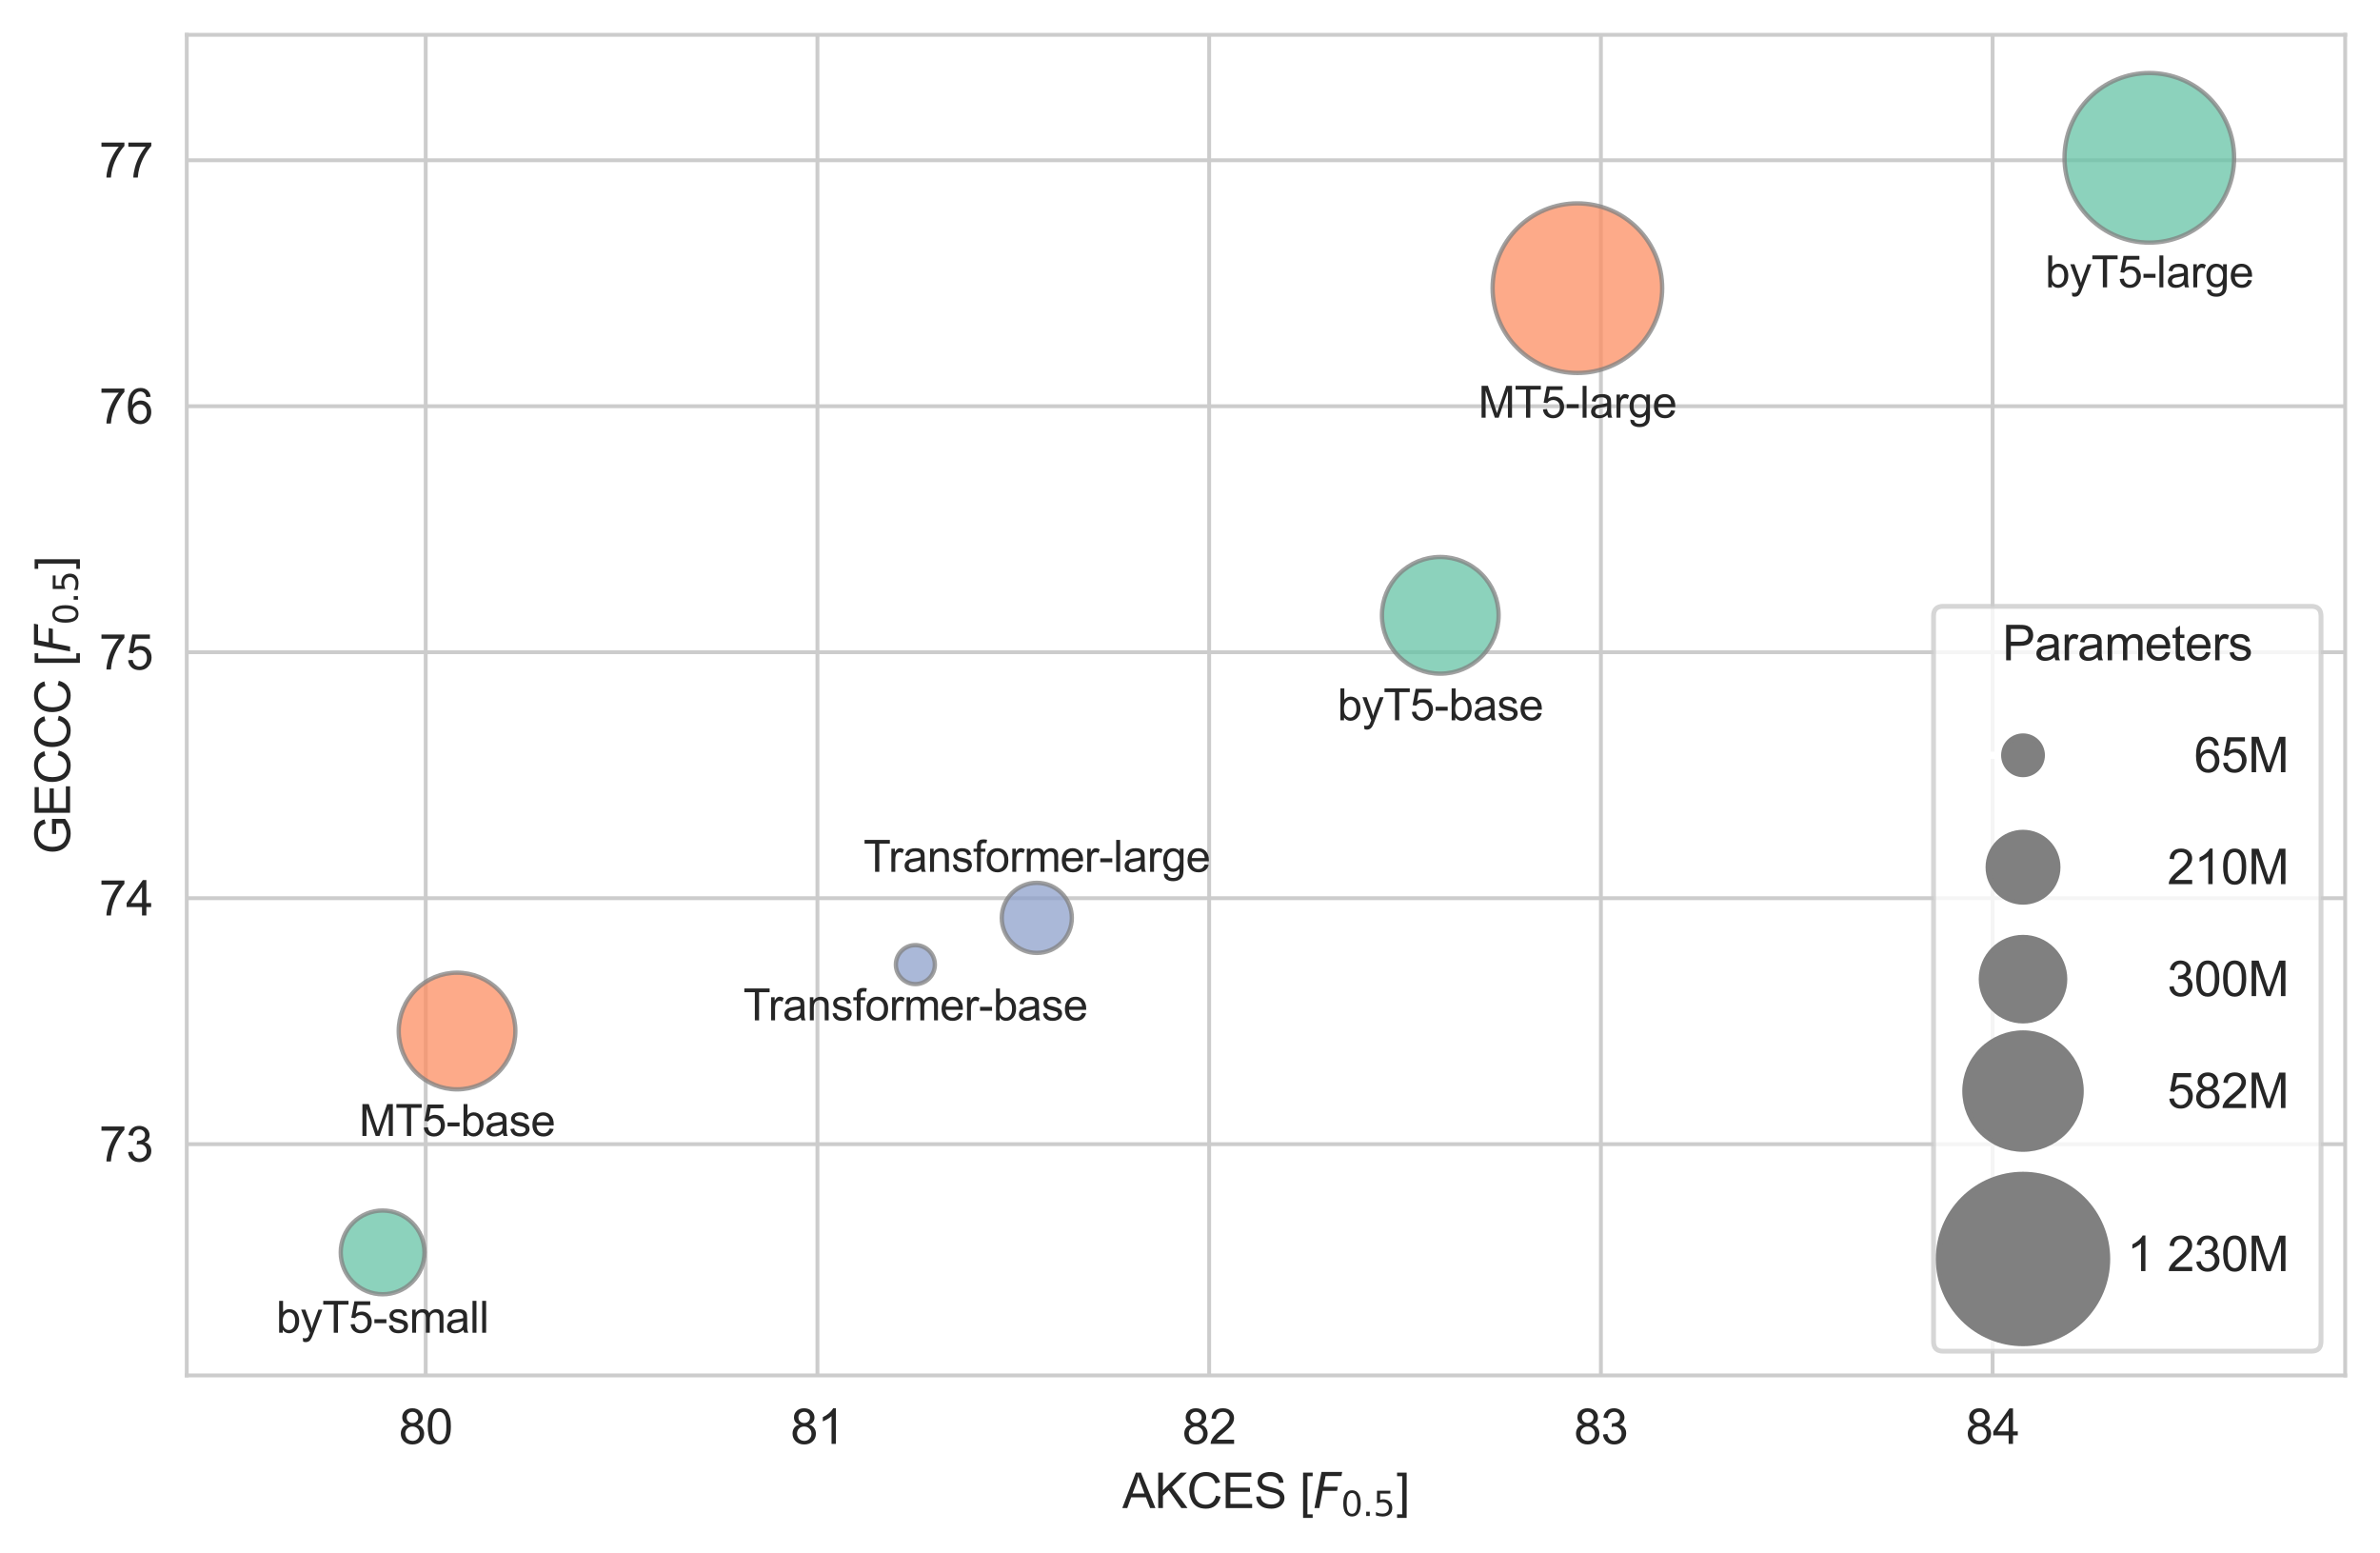<?xml version="1.0" encoding="utf-8" standalone="no"?>
<!DOCTYPE svg PUBLIC "-//W3C//DTD SVG 1.1//EN"
  "http://www.w3.org/Graphics/SVG/1.1/DTD/svg11.dtd">
<svg xmlns:xlink="http://www.w3.org/1999/xlink" width="492.222pt" height="321.045pt" viewBox="0 0 492.222 321.045" xmlns="http://www.w3.org/2000/svg" version="1.1">
 <defs>
  <style type="text/css">*{stroke-linejoin: round; stroke-linecap: butt}</style>
 </defs>
 <g id="figure_1">
  <g id="patch_1">
   <path d="M 0 321.045 
L 492.222 321.045 
L 492.222 0 
L 0 0 
z
" style="fill: #ffffff"/>
  </g>
  <g id="axes_1">
   <g id="patch_2">
    <path d="M 38.622 284.4 
L 485.022 284.4 
L 485.022 7.2 
L 38.622 7.2 
z
" style="fill: #ffffff"/>
   </g>
   <g id="matplotlib.axis_1">
    <g id="xtick_1">
     <g id="line2d_1">
      <path d="M 88.042 284.4 
L 88.042 7.2 
" clip-path="url(#p93a7b884cf)" style="fill: none; stroke: #cccccc; stroke-width: 0.8; stroke-linecap: round"/>
     </g>
     <g id="text_1">
      <!-- 80 -->
      <g style="fill: #262626" transform="translate(82.481 298.558) scale(0.1 -0.1)">
       <defs>
        <path id="ArialMT-38" d="M 1131 2484 
Q 781 2613 612 2850 
Q 444 3088 444 3419 
Q 444 3919 803 4259 
Q 1163 4600 1759 4600 
Q 2359 4600 2725 4251 
Q 3091 3903 3091 3403 
Q 3091 3084 2923 2848 
Q 2756 2613 2416 2484 
Q 2838 2347 3058 2040 
Q 3278 1734 3278 1309 
Q 3278 722 2862 322 
Q 2447 -78 1769 -78 
Q 1091 -78 675 323 
Q 259 725 259 1325 
Q 259 1772 486 2073 
Q 713 2375 1131 2484 
z
M 1019 3438 
Q 1019 3113 1228 2906 
Q 1438 2700 1772 2700 
Q 2097 2700 2305 2904 
Q 2513 3109 2513 3406 
Q 2513 3716 2298 3927 
Q 2084 4138 1766 4138 
Q 1444 4138 1231 3931 
Q 1019 3725 1019 3438 
z
M 838 1322 
Q 838 1081 952 856 
Q 1066 631 1291 507 
Q 1516 384 1775 384 
Q 2178 384 2440 643 
Q 2703 903 2703 1303 
Q 2703 1709 2433 1975 
Q 2163 2241 1756 2241 
Q 1359 2241 1098 1978 
Q 838 1716 838 1322 
z
" transform="scale(0.016)"/>
        <path id="ArialMT-30" d="M 266 2259 
Q 266 3072 433 3567 
Q 600 4063 929 4331 
Q 1259 4600 1759 4600 
Q 2128 4600 2406 4451 
Q 2684 4303 2865 4023 
Q 3047 3744 3150 3342 
Q 3253 2941 3253 2259 
Q 3253 1453 3087 958 
Q 2922 463 2592 192 
Q 2263 -78 1759 -78 
Q 1097 -78 719 397 
Q 266 969 266 2259 
z
M 844 2259 
Q 844 1131 1108 757 
Q 1372 384 1759 384 
Q 2147 384 2411 759 
Q 2675 1134 2675 2259 
Q 2675 3391 2411 3762 
Q 2147 4134 1753 4134 
Q 1366 4134 1134 3806 
Q 844 3388 844 2259 
z
" transform="scale(0.016)"/>
       </defs>
       <use xlink:href="#ArialMT-38"/>
       <use xlink:href="#ArialMT-30" transform="translate(55.615 0)"/>
      </g>
     </g>
    </g>
    <g id="xtick_2">
     <g id="line2d_2">
      <path d="M 169.058 284.4 
L 169.058 7.2 
" clip-path="url(#p93a7b884cf)" style="fill: none; stroke: #cccccc; stroke-width: 0.8; stroke-linecap: round"/>
     </g>
     <g id="text_2">
      <!-- 81 -->
      <g style="fill: #262626" transform="translate(163.497 298.558) scale(0.1 -0.1)">
       <defs>
        <path id="ArialMT-31" d="M 2384 0 
L 1822 0 
L 1822 3584 
Q 1619 3391 1289 3197 
Q 959 3003 697 2906 
L 697 3450 
Q 1169 3672 1522 3987 
Q 1875 4303 2022 4600 
L 2384 4600 
L 2384 0 
z
" transform="scale(0.016)"/>
       </defs>
       <use xlink:href="#ArialMT-38"/>
       <use xlink:href="#ArialMT-31" transform="translate(55.615 0)"/>
      </g>
     </g>
    </g>
    <g id="xtick_3">
     <g id="line2d_3">
      <path d="M 250.075 284.4 
L 250.075 7.2 
" clip-path="url(#p93a7b884cf)" style="fill: none; stroke: #cccccc; stroke-width: 0.8; stroke-linecap: round"/>
     </g>
     <g id="text_3">
      <!-- 82 -->
      <g style="fill: #262626" transform="translate(244.514 298.558) scale(0.1 -0.1)">
       <defs>
        <path id="ArialMT-32" d="M 3222 541 
L 3222 0 
L 194 0 
Q 188 203 259 391 
Q 375 700 629 1000 
Q 884 1300 1366 1694 
Q 2113 2306 2375 2664 
Q 2638 3022 2638 3341 
Q 2638 3675 2398 3904 
Q 2159 4134 1775 4134 
Q 1369 4134 1125 3890 
Q 881 3647 878 3216 
L 300 3275 
Q 359 3922 746 4261 
Q 1134 4600 1788 4600 
Q 2447 4600 2831 4234 
Q 3216 3869 3216 3328 
Q 3216 3053 3103 2787 
Q 2991 2522 2730 2228 
Q 2469 1934 1863 1422 
Q 1356 997 1212 845 
Q 1069 694 975 541 
L 3222 541 
z
" transform="scale(0.016)"/>
       </defs>
       <use xlink:href="#ArialMT-38"/>
       <use xlink:href="#ArialMT-32" transform="translate(55.615 0)"/>
      </g>
     </g>
    </g>
    <g id="xtick_4">
     <g id="line2d_4">
      <path d="M 331.091 284.4 
L 331.091 7.2 
" clip-path="url(#p93a7b884cf)" style="fill: none; stroke: #cccccc; stroke-width: 0.8; stroke-linecap: round"/>
     </g>
     <g id="text_4">
      <!-- 83 -->
      <g style="fill: #262626" transform="translate(325.53 298.558) scale(0.1 -0.1)">
       <defs>
        <path id="ArialMT-33" d="M 269 1209 
L 831 1284 
Q 928 806 1161 595 
Q 1394 384 1728 384 
Q 2125 384 2398 659 
Q 2672 934 2672 1341 
Q 2672 1728 2419 1979 
Q 2166 2231 1775 2231 
Q 1616 2231 1378 2169 
L 1441 2663 
Q 1497 2656 1531 2656 
Q 1891 2656 2178 2843 
Q 2466 3031 2466 3422 
Q 2466 3731 2256 3934 
Q 2047 4138 1716 4138 
Q 1388 4138 1169 3931 
Q 950 3725 888 3313 
L 325 3413 
Q 428 3978 793 4289 
Q 1159 4600 1703 4600 
Q 2078 4600 2393 4439 
Q 2709 4278 2876 4000 
Q 3044 3722 3044 3409 
Q 3044 3113 2884 2869 
Q 2725 2625 2413 2481 
Q 2819 2388 3044 2092 
Q 3269 1797 3269 1353 
Q 3269 753 2831 336 
Q 2394 -81 1725 -81 
Q 1122 -81 723 278 
Q 325 638 269 1209 
z
" transform="scale(0.016)"/>
       </defs>
       <use xlink:href="#ArialMT-38"/>
       <use xlink:href="#ArialMT-33" transform="translate(55.615 0)"/>
      </g>
     </g>
    </g>
    <g id="xtick_5">
     <g id="line2d_5">
      <path d="M 412.107 284.4 
L 412.107 7.2 
" clip-path="url(#p93a7b884cf)" style="fill: none; stroke: #cccccc; stroke-width: 0.8; stroke-linecap: round"/>
     </g>
     <g id="text_5">
      <!-- 84 -->
      <g style="fill: #262626" transform="translate(406.546 298.558) scale(0.1 -0.1)">
       <defs>
        <path id="ArialMT-34" d="M 2069 0 
L 2069 1097 
L 81 1097 
L 81 1613 
L 2172 4581 
L 2631 4581 
L 2631 1613 
L 3250 1613 
L 3250 1097 
L 2631 1097 
L 2631 0 
L 2069 0 
z
M 2069 1613 
L 2069 3678 
L 634 1613 
L 2069 1613 
z
" transform="scale(0.016)"/>
       </defs>
       <use xlink:href="#ArialMT-38"/>
       <use xlink:href="#ArialMT-34" transform="translate(55.615 0)"/>
      </g>
     </g>
    </g>
    <g id="text_6">
     <!-- AKCES [$F_{0.5}$] -->
     <g style="fill: #262626" transform="translate(232.122 311.845) scale(0.1 -0.1)">
      <defs>
       <path id="ArialMT-41" d="M -9 0 
L 1750 4581 
L 2403 4581 
L 4278 0 
L 3588 0 
L 3053 1388 
L 1138 1388 
L 634 0 
L -9 0 
z
M 1313 1881 
L 2866 1881 
L 2388 3150 
Q 2169 3728 2063 4100 
Q 1975 3659 1816 3225 
L 1313 1881 
z
" transform="scale(0.016)"/>
       <path id="ArialMT-4b" d="M 469 0 
L 469 4581 
L 1075 4581 
L 1075 2309 
L 3350 4581 
L 4172 4581 
L 2250 2725 
L 4256 0 
L 3456 0 
L 1825 2319 
L 1075 1588 
L 1075 0 
L 469 0 
z
" transform="scale(0.016)"/>
       <path id="ArialMT-43" d="M 3763 1606 
L 4369 1453 
Q 4178 706 3683 314 
Q 3188 -78 2472 -78 
Q 1731 -78 1267 223 
Q 803 525 561 1097 
Q 319 1669 319 2325 
Q 319 3041 592 3573 
Q 866 4106 1370 4382 
Q 1875 4659 2481 4659 
Q 3169 4659 3637 4309 
Q 4106 3959 4291 3325 
L 3694 3184 
Q 3534 3684 3231 3912 
Q 2928 4141 2469 4141 
Q 1941 4141 1586 3887 
Q 1231 3634 1087 3207 
Q 944 2781 944 2328 
Q 944 1744 1114 1308 
Q 1284 872 1643 656 
Q 2003 441 2422 441 
Q 2931 441 3284 734 
Q 3638 1028 3763 1606 
z
" transform="scale(0.016)"/>
       <path id="ArialMT-45" d="M 506 0 
L 506 4581 
L 3819 4581 
L 3819 4041 
L 1113 4041 
L 1113 2638 
L 3647 2638 
L 3647 2100 
L 1113 2100 
L 1113 541 
L 3925 541 
L 3925 0 
L 506 0 
z
" transform="scale(0.016)"/>
       <path id="ArialMT-53" d="M 288 1472 
L 859 1522 
Q 900 1178 1048 958 
Q 1197 738 1509 602 
Q 1822 466 2213 466 
Q 2559 466 2825 569 
Q 3091 672 3220 851 
Q 3350 1031 3350 1244 
Q 3350 1459 3225 1620 
Q 3100 1781 2813 1891 
Q 2628 1963 1997 2114 
Q 1366 2266 1113 2400 
Q 784 2572 623 2826 
Q 463 3081 463 3397 
Q 463 3744 659 4045 
Q 856 4347 1234 4503 
Q 1613 4659 2075 4659 
Q 2584 4659 2973 4495 
Q 3363 4331 3572 4012 
Q 3781 3694 3797 3291 
L 3216 3247 
Q 3169 3681 2898 3903 
Q 2628 4125 2100 4125 
Q 1550 4125 1298 3923 
Q 1047 3722 1047 3438 
Q 1047 3191 1225 3031 
Q 1400 2872 2139 2705 
Q 2878 2538 3153 2413 
Q 3553 2228 3743 1945 
Q 3934 1663 3934 1294 
Q 3934 928 3725 604 
Q 3516 281 3123 101 
Q 2731 -78 2241 -78 
Q 1619 -78 1198 103 
Q 778 284 539 648 
Q 300 1013 288 1472 
z
" transform="scale(0.016)"/>
       <path id="ArialMT-20" transform="scale(0.016)"/>
       <path id="ArialMT-5b" d="M 434 -1272 
L 434 4581 
L 1675 4581 
L 1675 4116 
L 997 4116 
L 997 -806 
L 1675 -806 
L 1675 -1272 
L 434 -1272 
z
" transform="scale(0.016)"/>
       <path id="DejaVuSans-Oblique-46" d="M 1081 4666 
L 3756 4666 
L 3653 4134 
L 1606 4134 
L 1338 2759 
L 3188 2759 
L 3084 2228 
L 1234 2228 
L 800 0 
L 172 0 
L 1081 4666 
z
" transform="scale(0.016)"/>
       <path id="DejaVuSans-30" d="M 2034 4250 
Q 1547 4250 1301 3770 
Q 1056 3291 1056 2328 
Q 1056 1369 1301 889 
Q 1547 409 2034 409 
Q 2525 409 2770 889 
Q 3016 1369 3016 2328 
Q 3016 3291 2770 3770 
Q 2525 4250 2034 4250 
z
M 2034 4750 
Q 2819 4750 3233 4129 
Q 3647 3509 3647 2328 
Q 3647 1150 3233 529 
Q 2819 -91 2034 -91 
Q 1250 -91 836 529 
Q 422 1150 422 2328 
Q 422 3509 836 4129 
Q 1250 4750 2034 4750 
z
" transform="scale(0.016)"/>
       <path id="DejaVuSans-2e" d="M 684 794 
L 1344 794 
L 1344 0 
L 684 0 
L 684 794 
z
" transform="scale(0.016)"/>
       <path id="DejaVuSans-35" d="M 691 4666 
L 3169 4666 
L 3169 4134 
L 1269 4134 
L 1269 2991 
Q 1406 3038 1543 3061 
Q 1681 3084 1819 3084 
Q 2600 3084 3056 2656 
Q 3513 2228 3513 1497 
Q 3513 744 3044 326 
Q 2575 -91 1722 -91 
Q 1428 -91 1123 -41 
Q 819 9 494 109 
L 494 744 
Q 775 591 1075 516 
Q 1375 441 1709 441 
Q 2250 441 2565 725 
Q 2881 1009 2881 1497 
Q 2881 1984 2565 2268 
Q 2250 2553 1709 2553 
Q 1456 2553 1204 2497 
Q 953 2441 691 2322 
L 691 4666 
z
" transform="scale(0.016)"/>
       <path id="ArialMT-5d" d="M 1363 -1272 
L 122 -1272 
L 122 -806 
L 800 -806 
L 800 4116 
L 122 4116 
L 122 4581 
L 1363 4581 
L 1363 -1272 
z
" transform="scale(0.016)"/>
      </defs>
      <use xlink:href="#ArialMT-41" transform="translate(0 0.094)"/>
      <use xlink:href="#ArialMT-4b" transform="translate(66.699 0.094)"/>
      <use xlink:href="#ArialMT-43" transform="translate(133.398 0.094)"/>
      <use xlink:href="#ArialMT-45" transform="translate(205.615 0.094)"/>
      <use xlink:href="#ArialMT-53" transform="translate(272.314 0.094)"/>
      <use xlink:href="#ArialMT-20" transform="translate(339.014 0.094)"/>
      <use xlink:href="#ArialMT-5b" transform="translate(366.797 0.094)"/>
      <use xlink:href="#DejaVuSans-Oblique-46" transform="translate(394.58 0.094)"/>
      <use xlink:href="#DejaVuSans-30" transform="translate(452.1 -16.312) scale(0.7)"/>
      <use xlink:href="#DejaVuSans-2e" transform="translate(496.636 -16.312) scale(0.7)"/>
      <use xlink:href="#DejaVuSans-35" transform="translate(518.887 -16.312) scale(0.7)"/>
      <use xlink:href="#ArialMT-5d" transform="translate(566.157 0.094)"/>
     </g>
    </g>
   </g>
   <g id="matplotlib.axis_2">
    <g id="ytick_1">
     <g id="line2d_6">
      <path d="M 38.622 236.589 
L 485.022 236.589 
" clip-path="url(#p93a7b884cf)" style="fill: none; stroke: #cccccc; stroke-width: 0.8; stroke-linecap: round"/>
     </g>
     <g id="text_7">
      <!-- 73 -->
      <g style="fill: #262626" transform="translate(20.5 240.168) scale(0.1 -0.1)">
       <defs>
        <path id="ArialMT-37" d="M 303 3981 
L 303 4522 
L 3269 4522 
L 3269 4084 
Q 2831 3619 2401 2847 
Q 1972 2075 1738 1259 
Q 1569 684 1522 0 
L 944 0 
Q 953 541 1156 1306 
Q 1359 2072 1739 2783 
Q 2119 3494 2547 3981 
L 303 3981 
z
" transform="scale(0.016)"/>
       </defs>
       <use xlink:href="#ArialMT-37"/>
       <use xlink:href="#ArialMT-33" transform="translate(55.615 0)"/>
      </g>
     </g>
    </g>
    <g id="ytick_2">
     <g id="line2d_7">
      <path d="M 38.622 185.727 
L 485.022 185.727 
" clip-path="url(#p93a7b884cf)" style="fill: none; stroke: #cccccc; stroke-width: 0.8; stroke-linecap: round"/>
     </g>
     <g id="text_8">
      <!-- 74 -->
      <g style="fill: #262626" transform="translate(20.5 189.306) scale(0.1 -0.1)">
       <use xlink:href="#ArialMT-37"/>
       <use xlink:href="#ArialMT-34" transform="translate(55.615 0)"/>
      </g>
     </g>
    </g>
    <g id="ytick_3">
     <g id="line2d_8">
      <path d="M 38.622 134.865 
L 485.022 134.865 
" clip-path="url(#p93a7b884cf)" style="fill: none; stroke: #cccccc; stroke-width: 0.8; stroke-linecap: round"/>
     </g>
     <g id="text_9">
      <!-- 75 -->
      <g style="fill: #262626" transform="translate(20.5 138.443) scale(0.1 -0.1)">
       <defs>
        <path id="ArialMT-35" d="M 266 1200 
L 856 1250 
Q 922 819 1161 601 
Q 1400 384 1738 384 
Q 2144 384 2425 690 
Q 2706 997 2706 1503 
Q 2706 1984 2436 2262 
Q 2166 2541 1728 2541 
Q 1456 2541 1237 2417 
Q 1019 2294 894 2097 
L 366 2166 
L 809 4519 
L 3088 4519 
L 3088 3981 
L 1259 3981 
L 1013 2750 
Q 1425 3038 1878 3038 
Q 2478 3038 2890 2622 
Q 3303 2206 3303 1553 
Q 3303 931 2941 478 
Q 2500 -78 1738 -78 
Q 1113 -78 717 272 
Q 322 622 266 1200 
z
" transform="scale(0.016)"/>
       </defs>
       <use xlink:href="#ArialMT-37"/>
       <use xlink:href="#ArialMT-35" transform="translate(55.615 0)"/>
      </g>
     </g>
    </g>
    <g id="ytick_4">
     <g id="line2d_9">
      <path d="M 38.622 84.002 
L 485.022 84.002 
" clip-path="url(#p93a7b884cf)" style="fill: none; stroke: #cccccc; stroke-width: 0.8; stroke-linecap: round"/>
     </g>
     <g id="text_10">
      <!-- 76 -->
      <g style="fill: #262626" transform="translate(20.5 87.581) scale(0.1 -0.1)">
       <defs>
        <path id="ArialMT-36" d="M 3184 3459 
L 2625 3416 
Q 2550 3747 2413 3897 
Q 2184 4138 1850 4138 
Q 1581 4138 1378 3988 
Q 1113 3794 959 3422 
Q 806 3050 800 2363 
Q 1003 2672 1297 2822 
Q 1591 2972 1913 2972 
Q 2475 2972 2870 2558 
Q 3266 2144 3266 1488 
Q 3266 1056 3080 686 
Q 2894 316 2569 119 
Q 2244 -78 1831 -78 
Q 1128 -78 684 439 
Q 241 956 241 2144 
Q 241 3472 731 4075 
Q 1159 4600 1884 4600 
Q 2425 4600 2770 4297 
Q 3116 3994 3184 3459 
z
M 888 1484 
Q 888 1194 1011 928 
Q 1134 663 1356 523 
Q 1578 384 1822 384 
Q 2178 384 2434 671 
Q 2691 959 2691 1453 
Q 2691 1928 2437 2201 
Q 2184 2475 1800 2475 
Q 1419 2475 1153 2201 
Q 888 1928 888 1484 
z
" transform="scale(0.016)"/>
       </defs>
       <use xlink:href="#ArialMT-37"/>
       <use xlink:href="#ArialMT-36" transform="translate(55.615 0)"/>
      </g>
     </g>
    </g>
    <g id="ytick_5">
     <g id="line2d_10">
      <path d="M 38.622 33.14 
L 485.022 33.14 
" clip-path="url(#p93a7b884cf)" style="fill: none; stroke: #cccccc; stroke-width: 0.8; stroke-linecap: round"/>
     </g>
     <g id="text_11">
      <!-- 77 -->
      <g style="fill: #262626" transform="translate(20.5 36.719) scale(0.1 -0.1)">
       <use xlink:href="#ArialMT-37"/>
       <use xlink:href="#ArialMT-37" transform="translate(55.615 0)"/>
      </g>
     </g>
    </g>
    <g id="text_12">
     <!-- GECCC [$F_{0.5}$] -->
     <g style="fill: #262626" transform="translate(14.5 176.65) rotate(-90) scale(0.1 -0.1)">
      <defs>
       <path id="ArialMT-47" d="M 2638 1797 
L 2638 2334 
L 4578 2338 
L 4578 638 
Q 4131 281 3656 101 
Q 3181 -78 2681 -78 
Q 2006 -78 1454 211 
Q 903 500 622 1047 
Q 341 1594 341 2269 
Q 341 2938 620 3517 
Q 900 4097 1425 4378 
Q 1950 4659 2634 4659 
Q 3131 4659 3532 4498 
Q 3934 4338 4162 4050 
Q 4391 3763 4509 3300 
L 3963 3150 
Q 3859 3500 3706 3700 
Q 3553 3900 3268 4020 
Q 2984 4141 2638 4141 
Q 2222 4141 1919 4014 
Q 1616 3888 1430 3681 
Q 1244 3475 1141 3228 
Q 966 2803 966 2306 
Q 966 1694 1177 1281 
Q 1388 869 1791 669 
Q 2194 469 2647 469 
Q 3041 469 3416 620 
Q 3791 772 3984 944 
L 3984 1797 
L 2638 1797 
z
" transform="scale(0.016)"/>
      </defs>
      <use xlink:href="#ArialMT-47" transform="translate(0 0.094)"/>
      <use xlink:href="#ArialMT-45" transform="translate(77.783 0.094)"/>
      <use xlink:href="#ArialMT-43" transform="translate(144.482 0.094)"/>
      <use xlink:href="#ArialMT-43" transform="translate(216.699 0.094)"/>
      <use xlink:href="#ArialMT-43" transform="translate(288.916 0.094)"/>
      <use xlink:href="#ArialMT-20" transform="translate(361.133 0.094)"/>
      <use xlink:href="#ArialMT-5b" transform="translate(388.916 0.094)"/>
      <use xlink:href="#DejaVuSans-Oblique-46" transform="translate(416.699 0.094)"/>
      <use xlink:href="#DejaVuSans-30" transform="translate(474.219 -16.312) scale(0.7)"/>
      <use xlink:href="#DejaVuSans-2e" transform="translate(518.755 -16.312) scale(0.7)"/>
      <use xlink:href="#DejaVuSans-35" transform="translate(541.006 -16.312) scale(0.7)"/>
      <use xlink:href="#ArialMT-5d" transform="translate(588.276 0.094)"/>
     </g>
    </g>
   </g>
   <g id="PathCollection_1">
    <path d="M 79.13 267.629 
C 81.427 267.629 83.63 266.717 85.254 265.093 
C 86.878 263.469 87.79 261.266 87.79 258.969 
C 87.79 256.672 86.878 254.469 85.254 252.845 
C 83.63 251.221 81.427 250.309 79.13 250.309 
C 76.833 250.309 74.63 251.221 73.006 252.845 
C 71.382 254.469 70.47 256.672 70.47 258.969 
C 70.47 261.266 71.382 263.469 73.006 265.093 
C 74.63 266.717 76.833 267.629 79.13 267.629 
z
" clip-path="url(#p93a7b884cf)" style="fill: #66c2a5; fill-opacity: 0.75; stroke: #808080; stroke-opacity: 0.75; stroke-width: 0.9"/>
    <path d="M 297.874 139.298 
C 301.073 139.298 304.141 138.027 306.404 135.765 
C 308.666 133.503 309.936 130.434 309.936 127.235 
C 309.936 124.036 308.666 120.968 306.404 118.706 
C 304.141 116.444 301.073 115.173 297.874 115.173 
C 294.675 115.173 291.607 116.444 289.345 118.706 
C 287.083 120.968 285.812 124.036 285.812 127.235 
C 285.812 130.434 287.083 133.503 289.345 135.765 
C 291.607 138.027 294.675 139.298 297.874 139.298 
z
" clip-path="url(#p93a7b884cf)" style="fill: #66c2a5; fill-opacity: 0.75; stroke: #808080; stroke-opacity: 0.75; stroke-width: 0.9"/>
    <path d="M 444.514 50.167 
C 449.164 50.167 453.625 48.319 456.913 45.031 
C 460.202 41.742 462.049 37.282 462.049 32.631 
C 462.049 27.981 460.202 23.52 456.913 20.232 
C 453.625 16.943 449.164 15.096 444.514 15.096 
C 439.863 15.096 435.403 16.943 432.114 20.232 
C 428.826 23.52 426.978 27.981 426.978 32.631 
C 426.978 37.282 428.826 41.742 432.114 45.031 
C 435.403 48.319 439.863 50.167 444.514 50.167 
z
" clip-path="url(#p93a7b884cf)" style="fill: #66c2a5; fill-opacity: 0.75; stroke: #808080; stroke-opacity: 0.75; stroke-width: 0.9"/>
    <path d="M 94.523 225.255 
C 97.722 225.255 100.79 223.984 103.053 221.722 
C 105.315 219.46 106.585 216.392 106.585 213.193 
C 106.585 209.994 105.315 206.925 103.053 204.663 
C 100.79 202.401 97.722 201.13 94.523 201.13 
C 91.324 201.13 88.256 202.401 85.994 204.663 
C 83.732 206.925 82.461 209.994 82.461 213.193 
C 82.461 216.392 83.732 219.46 85.994 221.722 
C 88.256 223.984 91.324 225.255 94.523 225.255 
z
" clip-path="url(#p93a7b884cf)" style="fill: #fc8d62; fill-opacity: 0.75; stroke: #808080; stroke-opacity: 0.75; stroke-width: 0.9"/>
    <path d="M 326.23 77.124 
C 330.88 77.124 335.341 75.276 338.629 71.988 
C 341.918 68.699 343.766 64.239 343.766 59.588 
C 343.766 54.938 341.918 50.477 338.629 47.189 
C 335.341 43.9 330.88 42.053 326.23 42.053 
C 321.579 42.053 317.119 43.9 313.83 47.189 
C 310.542 50.477 308.694 54.938 308.694 59.588 
C 308.694 64.239 310.542 68.699 313.83 71.988 
C 317.119 75.276 321.579 77.124 326.23 77.124 
z
" clip-path="url(#p93a7b884cf)" style="fill: #fc8d62; fill-opacity: 0.75; stroke: #808080; stroke-opacity: 0.75; stroke-width: 0.9"/>
    <path d="M 214.427 197.042 
C 216.349 197.042 218.192 196.278 219.551 194.919 
C 220.91 193.561 221.673 191.718 221.673 189.796 
C 221.673 187.874 220.91 186.031 219.551 184.672 
C 218.192 183.314 216.349 182.55 214.427 182.55 
C 212.506 182.55 210.663 183.314 209.304 184.672 
C 207.945 186.031 207.182 187.874 207.182 189.796 
C 207.182 191.718 207.945 193.561 209.304 194.919 
C 210.663 196.278 212.506 197.042 214.427 197.042 
z
" clip-path="url(#p93a7b884cf)" style="fill: #8da0cb; fill-opacity: 0.75; stroke: #808080; stroke-opacity: 0.75; stroke-width: 0.9"/>
    <path d="M 189.312 203.491 
C 190.381 203.491 191.407 203.066 192.163 202.31 
C 192.919 201.554 193.343 200.529 193.343 199.46 
C 193.343 198.391 192.919 197.365 192.163 196.609 
C 191.407 195.853 190.381 195.429 189.312 195.429 
C 188.243 195.429 187.218 195.853 186.462 196.609 
C 185.706 197.365 185.281 198.391 185.281 199.46 
C 185.281 200.529 185.706 201.554 186.462 202.31 
C 187.218 203.066 188.243 203.491 189.312 203.491 
z
" clip-path="url(#p93a7b884cf)" style="fill: #8da0cb; fill-opacity: 0.75; stroke: #808080; stroke-opacity: 0.75; stroke-width: 0.9"/>
   </g>
   <g id="patch_3">
    <path d="M 38.622 284.4 
L 38.622 7.2 
" style="fill: none; stroke: #cccccc; stroke-width: 0.8; stroke-linejoin: miter; stroke-linecap: square"/>
   </g>
   <g id="patch_4">
    <path d="M 485.022 284.4 
L 485.022 7.2 
" style="fill: none; stroke: #cccccc; stroke-width: 0.8; stroke-linejoin: miter; stroke-linecap: square"/>
   </g>
   <g id="patch_5">
    <path d="M 38.622 284.4 
L 485.022 284.4 
" style="fill: none; stroke: #cccccc; stroke-width: 0.8; stroke-linejoin: miter; stroke-linecap: square"/>
   </g>
   <g id="patch_6">
    <path d="M 38.622 7.2 
L 485.022 7.2 
" style="fill: none; stroke: #cccccc; stroke-width: 0.8; stroke-linejoin: miter; stroke-linecap: square"/>
   </g>
   <g id="text_13">
    <!-- byT5-small -->
    <g style="fill: #262626" transform="translate(57.128 275.583) scale(0.09 -0.09)">
     <defs>
      <path id="ArialMT-62" d="M 941 0 
L 419 0 
L 419 4581 
L 981 4581 
L 981 2947 
Q 1338 3394 1891 3394 
Q 2197 3394 2470 3270 
Q 2744 3147 2920 2923 
Q 3097 2700 3197 2384 
Q 3297 2069 3297 1709 
Q 3297 856 2875 390 
Q 2453 -75 1863 -75 
Q 1275 -75 941 416 
L 941 0 
z
M 934 1684 
Q 934 1088 1097 822 
Q 1363 388 1816 388 
Q 2184 388 2453 708 
Q 2722 1028 2722 1663 
Q 2722 2313 2464 2622 
Q 2206 2931 1841 2931 
Q 1472 2931 1203 2611 
Q 934 2291 934 1684 
z
" transform="scale(0.016)"/>
      <path id="ArialMT-79" d="M 397 -1278 
L 334 -750 
Q 519 -800 656 -800 
Q 844 -800 956 -737 
Q 1069 -675 1141 -563 
Q 1194 -478 1313 -144 
Q 1328 -97 1363 -6 
L 103 3319 
L 709 3319 
L 1400 1397 
Q 1534 1031 1641 628 
Q 1738 1016 1872 1384 
L 2581 3319 
L 3144 3319 
L 1881 -56 
Q 1678 -603 1566 -809 
Q 1416 -1088 1222 -1217 
Q 1028 -1347 759 -1347 
Q 597 -1347 397 -1278 
z
" transform="scale(0.016)"/>
      <path id="ArialMT-54" d="M 1659 0 
L 1659 4041 
L 150 4041 
L 150 4581 
L 3781 4581 
L 3781 4041 
L 2266 4041 
L 2266 0 
L 1659 0 
z
" transform="scale(0.016)"/>
      <path id="ArialMT-2d" d="M 203 1375 
L 203 1941 
L 1931 1941 
L 1931 1375 
L 203 1375 
z
" transform="scale(0.016)"/>
      <path id="ArialMT-73" d="M 197 991 
L 753 1078 
Q 800 744 1014 566 
Q 1228 388 1613 388 
Q 2000 388 2187 545 
Q 2375 703 2375 916 
Q 2375 1106 2209 1216 
Q 2094 1291 1634 1406 
Q 1016 1563 777 1677 
Q 538 1791 414 1992 
Q 291 2194 291 2438 
Q 291 2659 392 2848 
Q 494 3038 669 3163 
Q 800 3259 1026 3326 
Q 1253 3394 1513 3394 
Q 1903 3394 2198 3281 
Q 2494 3169 2634 2976 
Q 2775 2784 2828 2463 
L 2278 2388 
Q 2241 2644 2061 2787 
Q 1881 2931 1553 2931 
Q 1166 2931 1000 2803 
Q 834 2675 834 2503 
Q 834 2394 903 2306 
Q 972 2216 1119 2156 
Q 1203 2125 1616 2013 
Q 2213 1853 2448 1751 
Q 2684 1650 2818 1456 
Q 2953 1263 2953 975 
Q 2953 694 2789 445 
Q 2625 197 2315 61 
Q 2006 -75 1616 -75 
Q 969 -75 630 194 
Q 291 463 197 991 
z
" transform="scale(0.016)"/>
      <path id="ArialMT-6d" d="M 422 0 
L 422 3319 
L 925 3319 
L 925 2853 
Q 1081 3097 1340 3245 
Q 1600 3394 1931 3394 
Q 2300 3394 2536 3241 
Q 2772 3088 2869 2813 
Q 3263 3394 3894 3394 
Q 4388 3394 4653 3120 
Q 4919 2847 4919 2278 
L 4919 0 
L 4359 0 
L 4359 2091 
Q 4359 2428 4304 2576 
Q 4250 2725 4106 2815 
Q 3963 2906 3769 2906 
Q 3419 2906 3187 2673 
Q 2956 2441 2956 1928 
L 2956 0 
L 2394 0 
L 2394 2156 
Q 2394 2531 2256 2718 
Q 2119 2906 1806 2906 
Q 1569 2906 1367 2781 
Q 1166 2656 1075 2415 
Q 984 2175 984 1722 
L 984 0 
L 422 0 
z
" transform="scale(0.016)"/>
      <path id="ArialMT-61" d="M 2588 409 
Q 2275 144 1986 34 
Q 1697 -75 1366 -75 
Q 819 -75 525 192 
Q 231 459 231 875 
Q 231 1119 342 1320 
Q 453 1522 633 1644 
Q 813 1766 1038 1828 
Q 1203 1872 1538 1913 
Q 2219 1994 2541 2106 
Q 2544 2222 2544 2253 
Q 2544 2597 2384 2738 
Q 2169 2928 1744 2928 
Q 1347 2928 1158 2789 
Q 969 2650 878 2297 
L 328 2372 
Q 403 2725 575 2942 
Q 747 3159 1072 3276 
Q 1397 3394 1825 3394 
Q 2250 3394 2515 3294 
Q 2781 3194 2906 3042 
Q 3031 2891 3081 2659 
Q 3109 2516 3109 2141 
L 3109 1391 
Q 3109 606 3145 398 
Q 3181 191 3288 0 
L 2700 0 
Q 2613 175 2588 409 
z
M 2541 1666 
Q 2234 1541 1622 1453 
Q 1275 1403 1131 1340 
Q 988 1278 909 1158 
Q 831 1038 831 891 
Q 831 666 1001 516 
Q 1172 366 1500 366 
Q 1825 366 2078 508 
Q 2331 650 2450 897 
Q 2541 1088 2541 1459 
L 2541 1666 
z
" transform="scale(0.016)"/>
      <path id="ArialMT-6c" d="M 409 0 
L 409 4581 
L 972 4581 
L 972 0 
L 409 0 
z
" transform="scale(0.016)"/>
     </defs>
     <use xlink:href="#ArialMT-62"/>
     <use xlink:href="#ArialMT-79" transform="translate(55.615 0)"/>
     <use xlink:href="#ArialMT-54" transform="translate(105.615 0)"/>
     <use xlink:href="#ArialMT-35" transform="translate(166.699 0)"/>
     <use xlink:href="#ArialMT-2d" transform="translate(222.314 0)"/>
     <use xlink:href="#ArialMT-73" transform="translate(255.615 0)"/>
     <use xlink:href="#ArialMT-6d" transform="translate(305.615 0)"/>
     <use xlink:href="#ArialMT-61" transform="translate(388.916 0)"/>
     <use xlink:href="#ArialMT-6c" transform="translate(444.531 0)"/>
     <use xlink:href="#ArialMT-6c" transform="translate(466.748 0)"/>
    </g>
   </g>
   <g id="text_14">
    <!-- byT5-base -->
    <g style="fill: #262626" transform="translate(276.615 148.936) scale(0.09 -0.09)">
     <defs>
      <path id="ArialMT-65" d="M 2694 1069 
L 3275 997 
Q 3138 488 2766 206 
Q 2394 -75 1816 -75 
Q 1088 -75 661 373 
Q 234 822 234 1631 
Q 234 2469 665 2931 
Q 1097 3394 1784 3394 
Q 2450 3394 2872 2941 
Q 3294 2488 3294 1666 
Q 3294 1616 3291 1516 
L 816 1516 
Q 847 969 1125 678 
Q 1403 388 1819 388 
Q 2128 388 2347 550 
Q 2566 713 2694 1069 
z
M 847 1978 
L 2700 1978 
Q 2663 2397 2488 2606 
Q 2219 2931 1791 2931 
Q 1403 2931 1139 2672 
Q 875 2413 847 1978 
z
" transform="scale(0.016)"/>
     </defs>
     <use xlink:href="#ArialMT-62"/>
     <use xlink:href="#ArialMT-79" transform="translate(55.615 0)"/>
     <use xlink:href="#ArialMT-54" transform="translate(105.615 0)"/>
     <use xlink:href="#ArialMT-35" transform="translate(166.699 0)"/>
     <use xlink:href="#ArialMT-2d" transform="translate(222.314 0)"/>
     <use xlink:href="#ArialMT-62" transform="translate(255.615 0)"/>
     <use xlink:href="#ArialMT-61" transform="translate(311.23 0)"/>
     <use xlink:href="#ArialMT-73" transform="translate(366.846 0)"/>
     <use xlink:href="#ArialMT-65" transform="translate(416.846 0)"/>
    </g>
   </g>
   <g id="text_15">
    <!-- byT5-large -->
    <g style="fill: #262626" transform="translate(423.007 59.418) scale(0.09 -0.09)">
     <defs>
      <path id="ArialMT-72" d="M 416 0 
L 416 3319 
L 922 3319 
L 922 2816 
Q 1116 3169 1280 3281 
Q 1444 3394 1641 3394 
Q 1925 3394 2219 3213 
L 2025 2691 
Q 1819 2813 1613 2813 
Q 1428 2813 1281 2702 
Q 1134 2591 1072 2394 
Q 978 2094 978 1738 
L 978 0 
L 416 0 
z
" transform="scale(0.016)"/>
      <path id="ArialMT-67" d="M 319 -275 
L 866 -356 
Q 900 -609 1056 -725 
Q 1266 -881 1628 -881 
Q 2019 -881 2231 -725 
Q 2444 -569 2519 -288 
Q 2563 -116 2559 434 
Q 2191 0 1641 0 
Q 956 0 581 494 
Q 206 988 206 1678 
Q 206 2153 378 2554 
Q 550 2956 876 3175 
Q 1203 3394 1644 3394 
Q 2231 3394 2613 2919 
L 2613 3319 
L 3131 3319 
L 3131 450 
Q 3131 -325 2973 -648 
Q 2816 -972 2473 -1159 
Q 2131 -1347 1631 -1347 
Q 1038 -1347 672 -1080 
Q 306 -813 319 -275 
z
M 784 1719 
Q 784 1066 1043 766 
Q 1303 466 1694 466 
Q 2081 466 2343 764 
Q 2606 1063 2606 1700 
Q 2606 2309 2336 2618 
Q 2066 2928 1684 2928 
Q 1309 2928 1046 2623 
Q 784 2319 784 1719 
z
" transform="scale(0.016)"/>
     </defs>
     <use xlink:href="#ArialMT-62"/>
     <use xlink:href="#ArialMT-79" transform="translate(55.615 0)"/>
     <use xlink:href="#ArialMT-54" transform="translate(105.615 0)"/>
     <use xlink:href="#ArialMT-35" transform="translate(166.699 0)"/>
     <use xlink:href="#ArialMT-2d" transform="translate(222.314 0)"/>
     <use xlink:href="#ArialMT-6c" transform="translate(255.615 0)"/>
     <use xlink:href="#ArialMT-61" transform="translate(277.832 0)"/>
     <use xlink:href="#ArialMT-72" transform="translate(333.447 0)"/>
     <use xlink:href="#ArialMT-67" transform="translate(366.748 0)"/>
     <use xlink:href="#ArialMT-65" transform="translate(422.363 0)"/>
    </g>
   </g>
   <g id="text_16">
    <!-- MT5-base -->
    <g style="fill: #262626" transform="translate(74.268 234.893) scale(0.09 -0.09)">
     <defs>
      <path id="ArialMT-4d" d="M 475 0 
L 475 4581 
L 1388 4581 
L 2472 1338 
Q 2622 884 2691 659 
Q 2769 909 2934 1394 
L 4031 4581 
L 4847 4581 
L 4847 0 
L 4263 0 
L 4263 3834 
L 2931 0 
L 2384 0 
L 1059 3900 
L 1059 0 
L 475 0 
z
" transform="scale(0.016)"/>
     </defs>
     <use xlink:href="#ArialMT-4d"/>
     <use xlink:href="#ArialMT-54" transform="translate(83.301 0)"/>
     <use xlink:href="#ArialMT-35" transform="translate(144.385 0)"/>
     <use xlink:href="#ArialMT-2d" transform="translate(200 0)"/>
     <use xlink:href="#ArialMT-62" transform="translate(233.301 0)"/>
     <use xlink:href="#ArialMT-61" transform="translate(288.916 0)"/>
     <use xlink:href="#ArialMT-73" transform="translate(344.531 0)"/>
     <use xlink:href="#ArialMT-65" transform="translate(394.531 0)"/>
    </g>
   </g>
   <g id="text_17">
    <!-- MT5-large -->
    <g style="fill: #262626" transform="translate(305.727 86.375) scale(0.09 -0.09)">
     <use xlink:href="#ArialMT-4d"/>
     <use xlink:href="#ArialMT-54" transform="translate(83.301 0)"/>
     <use xlink:href="#ArialMT-35" transform="translate(144.385 0)"/>
     <use xlink:href="#ArialMT-2d" transform="translate(200 0)"/>
     <use xlink:href="#ArialMT-6c" transform="translate(233.301 0)"/>
     <use xlink:href="#ArialMT-61" transform="translate(255.518 0)"/>
     <use xlink:href="#ArialMT-72" transform="translate(311.133 0)"/>
     <use xlink:href="#ArialMT-67" transform="translate(344.434 0)"/>
     <use xlink:href="#ArialMT-65" transform="translate(400.049 0)"/>
    </g>
   </g>
   <g id="text_18">
    <!-- Transformer-large -->
    <g style="fill: #262626" transform="translate(178.59 180.272) scale(0.09 -0.09)">
     <defs>
      <path id="ArialMT-6e" d="M 422 0 
L 422 3319 
L 928 3319 
L 928 2847 
Q 1294 3394 1984 3394 
Q 2284 3394 2536 3286 
Q 2788 3178 2913 3003 
Q 3038 2828 3088 2588 
Q 3119 2431 3119 2041 
L 3119 0 
L 2556 0 
L 2556 2019 
Q 2556 2363 2490 2533 
Q 2425 2703 2258 2804 
Q 2091 2906 1866 2906 
Q 1506 2906 1245 2678 
Q 984 2450 984 1813 
L 984 0 
L 422 0 
z
" transform="scale(0.016)"/>
      <path id="ArialMT-66" d="M 556 0 
L 556 2881 
L 59 2881 
L 59 3319 
L 556 3319 
L 556 3672 
Q 556 4006 616 4169 
Q 697 4388 901 4523 
Q 1106 4659 1475 4659 
Q 1713 4659 2000 4603 
L 1916 4113 
Q 1741 4144 1584 4144 
Q 1328 4144 1222 4034 
Q 1116 3925 1116 3625 
L 1116 3319 
L 1763 3319 
L 1763 2881 
L 1116 2881 
L 1116 0 
L 556 0 
z
" transform="scale(0.016)"/>
      <path id="ArialMT-6f" d="M 213 1659 
Q 213 2581 725 3025 
Q 1153 3394 1769 3394 
Q 2453 3394 2887 2945 
Q 3322 2497 3322 1706 
Q 3322 1066 3130 698 
Q 2938 331 2570 128 
Q 2203 -75 1769 -75 
Q 1072 -75 642 372 
Q 213 819 213 1659 
z
M 791 1659 
Q 791 1022 1069 705 
Q 1347 388 1769 388 
Q 2188 388 2466 706 
Q 2744 1025 2744 1678 
Q 2744 2294 2464 2611 
Q 2184 2928 1769 2928 
Q 1347 2928 1069 2612 
Q 791 2297 791 1659 
z
" transform="scale(0.016)"/>
     </defs>
     <use xlink:href="#ArialMT-54"/>
     <use xlink:href="#ArialMT-72" transform="translate(57.334 0)"/>
     <use xlink:href="#ArialMT-61" transform="translate(90.635 0)"/>
     <use xlink:href="#ArialMT-6e" transform="translate(146.25 0)"/>
     <use xlink:href="#ArialMT-73" transform="translate(201.865 0)"/>
     <use xlink:href="#ArialMT-66" transform="translate(251.865 0)"/>
     <use xlink:href="#ArialMT-6f" transform="translate(279.648 0)"/>
     <use xlink:href="#ArialMT-72" transform="translate(335.264 0)"/>
     <use xlink:href="#ArialMT-6d" transform="translate(368.564 0)"/>
     <use xlink:href="#ArialMT-65" transform="translate(451.865 0)"/>
     <use xlink:href="#ArialMT-72" transform="translate(507.48 0)"/>
     <use xlink:href="#ArialMT-2d" transform="translate(540.781 0)"/>
     <use xlink:href="#ArialMT-6c" transform="translate(574.082 0)"/>
     <use xlink:href="#ArialMT-61" transform="translate(596.299 0)"/>
     <use xlink:href="#ArialMT-72" transform="translate(651.914 0)"/>
     <use xlink:href="#ArialMT-67" transform="translate(685.215 0)"/>
     <use xlink:href="#ArialMT-65" transform="translate(740.83 0)"/>
    </g>
   </g>
   <g id="text_19">
    <!-- Transformer-base -->
    <g style="fill: #262626" transform="translate(153.724 210.988) scale(0.09 -0.09)">
     <use xlink:href="#ArialMT-54"/>
     <use xlink:href="#ArialMT-72" transform="translate(57.334 0)"/>
     <use xlink:href="#ArialMT-61" transform="translate(90.635 0)"/>
     <use xlink:href="#ArialMT-6e" transform="translate(146.25 0)"/>
     <use xlink:href="#ArialMT-73" transform="translate(201.865 0)"/>
     <use xlink:href="#ArialMT-66" transform="translate(251.865 0)"/>
     <use xlink:href="#ArialMT-6f" transform="translate(279.648 0)"/>
     <use xlink:href="#ArialMT-72" transform="translate(335.264 0)"/>
     <use xlink:href="#ArialMT-6d" transform="translate(368.564 0)"/>
     <use xlink:href="#ArialMT-65" transform="translate(451.865 0)"/>
     <use xlink:href="#ArialMT-72" transform="translate(507.48 0)"/>
     <use xlink:href="#ArialMT-2d" transform="translate(540.781 0)"/>
     <use xlink:href="#ArialMT-62" transform="translate(574.082 0)"/>
     <use xlink:href="#ArialMT-61" transform="translate(629.697 0)"/>
     <use xlink:href="#ArialMT-73" transform="translate(685.312 0)"/>
     <use xlink:href="#ArialMT-65" transform="translate(735.312 0)"/>
    </g>
   </g>
   <g id="legend_1">
    <g id="patch_7">
     <path d="M 401.892 279.4 
L 478.022 279.4 
Q 480.022 279.4 480.022 277.4 
L 480.022 127.374 
Q 480.022 125.374 478.022 125.374 
L 401.892 125.374 
Q 399.892 125.374 399.892 127.374 
L 399.892 277.4 
Q 399.892 279.4 401.892 279.4 
z
" style="fill: #ffffff; opacity: 0.8; stroke: #cccccc; stroke-linejoin: miter"/>
    </g>
    <g id="text_20">
     <!-- Parameters -->
     <g style="fill: #262626" transform="translate(414.116 136.532) scale(0.1 -0.1)">
      <defs>
       <path id="ArialMT-50" d="M 494 0 
L 494 4581 
L 2222 4581 
Q 2678 4581 2919 4538 
Q 3256 4481 3484 4323 
Q 3713 4166 3852 3881 
Q 3991 3597 3991 3256 
Q 3991 2672 3619 2267 
Q 3247 1863 2275 1863 
L 1100 1863 
L 1100 0 
L 494 0 
z
M 1100 2403 
L 2284 2403 
Q 2872 2403 3119 2622 
Q 3366 2841 3366 3238 
Q 3366 3525 3220 3729 
Q 3075 3934 2838 4000 
Q 2684 4041 2272 4041 
L 1100 4041 
L 1100 2403 
z
" transform="scale(0.016)"/>
       <path id="ArialMT-74" d="M 1650 503 
L 1731 6 
Q 1494 -44 1306 -44 
Q 1000 -44 831 53 
Q 663 150 594 308 
Q 525 466 525 972 
L 525 2881 
L 113 2881 
L 113 3319 
L 525 3319 
L 525 4141 
L 1084 4478 
L 1084 3319 
L 1650 3319 
L 1650 2881 
L 1084 2881 
L 1084 941 
Q 1084 700 1114 631 
Q 1144 563 1211 522 
Q 1278 481 1403 481 
Q 1497 481 1650 503 
z
" transform="scale(0.016)"/>
      </defs>
      <use xlink:href="#ArialMT-50"/>
      <use xlink:href="#ArialMT-61" transform="translate(66.699 0)"/>
      <use xlink:href="#ArialMT-72" transform="translate(122.314 0)"/>
      <use xlink:href="#ArialMT-61" transform="translate(155.615 0)"/>
      <use xlink:href="#ArialMT-6d" transform="translate(211.23 0)"/>
      <use xlink:href="#ArialMT-65" transform="translate(294.531 0)"/>
      <use xlink:href="#ArialMT-74" transform="translate(350.146 0)"/>
      <use xlink:href="#ArialMT-65" transform="translate(377.93 0)"/>
      <use xlink:href="#ArialMT-72" transform="translate(433.545 0)"/>
      <use xlink:href="#ArialMT-73" transform="translate(466.846 0)"/>
     </g>
    </g>
    <g id="line2d_11">
     <path d="M 403.892 156.178 
L 418.392 156.178 
L 432.892 156.178 
" style="fill: none; stroke: #ffffff; stroke-width: 1.5; stroke-linecap: round"/>
     <defs>
      <path id="m3e84ae1ed1" d="M 0 4.031 
C 1.069 4.031 2.094 3.606 2.85 2.85 
C 3.606 2.094 4.031 1.069 4.031 0 
C 4.031 -1.069 3.606 -2.094 2.85 -2.85 
C 2.094 -3.606 1.069 -4.031 0 -4.031 
C -1.069 -4.031 -2.094 -3.606 -2.85 -2.85 
C -3.606 -2.094 -4.031 -1.069 -4.031 0 
C -4.031 1.069 -3.606 2.094 -2.85 2.85 
C -2.094 3.606 -1.069 4.031 0 4.031 
z
" style="stroke: #808080"/>
     </defs>
     <g>
      <use xlink:href="#m3e84ae1ed1" x="418.392" y="156.178" style="fill: #808080; stroke: #808080"/>
     </g>
    </g>
    <g id="text_21">
     <!--      65M  -->
     <g style="fill: #262626" transform="translate(439.892 159.678) scale(0.1 -0.1)">
      <use xlink:href="#ArialMT-20"/>
      <use xlink:href="#ArialMT-20" transform="translate(27.783 0)"/>
      <use xlink:href="#ArialMT-20" transform="translate(55.566 0)"/>
      <use xlink:href="#ArialMT-20" transform="translate(83.35 0)"/>
      <use xlink:href="#ArialMT-20" transform="translate(111.133 0)"/>
      <use xlink:href="#ArialMT-36" transform="translate(138.916 0)"/>
      <use xlink:href="#ArialMT-35" transform="translate(194.531 0)"/>
      <use xlink:href="#ArialMT-4d" transform="translate(250.146 0)"/>
      <use xlink:href="#ArialMT-20" transform="translate(333.447 0)"/>
     </g>
    </g>
    <g id="line2d_12">
     <path d="M 403.892 179.323 
L 418.392 179.323 
L 432.892 179.323 
" style="fill: none; stroke: #ffffff; stroke-width: 1.5; stroke-linecap: round"/>
     <defs>
      <path id="m5b4f0b7430" d="M 0 7.246 
C 1.922 7.246 3.765 6.482 5.123 5.123 
C 6.482 3.765 7.246 1.922 7.246 0 
C 7.246 -1.922 6.482 -3.765 5.123 -5.123 
C 3.765 -6.482 1.922 -7.246 0 -7.246 
C -1.922 -7.246 -3.765 -6.482 -5.123 -5.123 
C -6.482 -3.765 -7.246 -1.922 -7.246 0 
C -7.246 1.922 -6.482 3.765 -5.123 5.123 
C -3.765 6.482 -1.922 7.246 0 7.246 
z
" style="stroke: #808080"/>
     </defs>
     <g>
      <use xlink:href="#m5b4f0b7430" x="418.392" y="179.323" style="fill: #808080; stroke: #808080"/>
     </g>
    </g>
    <g id="text_22">
     <!--    210M  -->
     <g style="fill: #262626" transform="translate(439.892 182.823) scale(0.1 -0.1)">
      <use xlink:href="#ArialMT-20"/>
      <use xlink:href="#ArialMT-20" transform="translate(27.783 0)"/>
      <use xlink:href="#ArialMT-20" transform="translate(55.566 0)"/>
      <use xlink:href="#ArialMT-32" transform="translate(83.35 0)"/>
      <use xlink:href="#ArialMT-31" transform="translate(138.965 0)"/>
      <use xlink:href="#ArialMT-30" transform="translate(194.58 0)"/>
      <use xlink:href="#ArialMT-4d" transform="translate(250.195 0)"/>
      <use xlink:href="#ArialMT-20" transform="translate(333.496 0)"/>
     </g>
    </g>
    <g id="line2d_13">
     <path d="M 403.892 202.468 
L 418.392 202.468 
L 432.892 202.468 
" style="fill: none; stroke: #ffffff; stroke-width: 1.5; stroke-linecap: round"/>
     <defs>
      <path id="mb90f54ca52" d="M 0 8.66 
C 2.297 8.66 4.5 7.748 6.124 6.124 
C 7.748 4.5 8.66 2.297 8.66 0 
C 8.66 -2.297 7.748 -4.5 6.124 -6.124 
C 4.5 -7.748 2.297 -8.66 0 -8.66 
C -2.297 -8.66 -4.5 -7.748 -6.124 -6.124 
C -7.748 -4.5 -8.66 -2.297 -8.66 0 
C -8.66 2.297 -7.748 4.5 -6.124 6.124 
C -4.5 7.748 -2.297 8.66 0 8.66 
z
" style="stroke: #808080"/>
     </defs>
     <g>
      <use xlink:href="#mb90f54ca52" x="418.392" y="202.468" style="fill: #808080; stroke: #808080"/>
     </g>
    </g>
    <g id="text_23">
     <!--    300M  -->
     <g style="fill: #262626" transform="translate(439.892 205.968) scale(0.1 -0.1)">
      <use xlink:href="#ArialMT-20"/>
      <use xlink:href="#ArialMT-20" transform="translate(27.783 0)"/>
      <use xlink:href="#ArialMT-20" transform="translate(55.566 0)"/>
      <use xlink:href="#ArialMT-33" transform="translate(83.35 0)"/>
      <use xlink:href="#ArialMT-30" transform="translate(138.965 0)"/>
      <use xlink:href="#ArialMT-30" transform="translate(194.58 0)"/>
      <use xlink:href="#ArialMT-4d" transform="translate(250.195 0)"/>
      <use xlink:href="#ArialMT-20" transform="translate(333.496 0)"/>
     </g>
    </g>
    <g id="line2d_14">
     <path d="M 403.892 225.613 
L 418.392 225.613 
L 432.892 225.613 
" style="fill: none; stroke: #ffffff; stroke-width: 1.5; stroke-linecap: round"/>
     <defs>
      <path id="m38c08842a0" d="M 0 12.062 
C 3.199 12.062 6.267 10.791 8.529 8.529 
C 10.791 6.267 12.062 3.199 12.062 0 
C 12.062 -3.199 10.791 -6.267 8.529 -8.529 
C 6.267 -10.791 3.199 -12.062 0 -12.062 
C -3.199 -12.062 -6.267 -10.791 -8.529 -8.529 
C -10.791 -6.267 -12.062 -3.199 -12.062 0 
C -12.062 3.199 -10.791 6.267 -8.529 8.529 
C -6.267 10.791 -3.199 12.062 0 12.062 
z
" style="stroke: #808080"/>
     </defs>
     <g>
      <use xlink:href="#m38c08842a0" x="418.392" y="225.613" style="fill: #808080; stroke: #808080"/>
     </g>
    </g>
    <g id="text_24">
     <!--    582M  -->
     <g style="fill: #262626" transform="translate(439.892 229.113) scale(0.1 -0.1)">
      <use xlink:href="#ArialMT-20"/>
      <use xlink:href="#ArialMT-20" transform="translate(27.783 0)"/>
      <use xlink:href="#ArialMT-20" transform="translate(55.566 0)"/>
      <use xlink:href="#ArialMT-35" transform="translate(83.35 0)"/>
      <use xlink:href="#ArialMT-38" transform="translate(138.965 0)"/>
      <use xlink:href="#ArialMT-32" transform="translate(194.58 0)"/>
      <use xlink:href="#ArialMT-4d" transform="translate(250.195 0)"/>
      <use xlink:href="#ArialMT-20" transform="translate(333.496 0)"/>
     </g>
    </g>
    <g id="line2d_15">
     <path d="M 403.892 260.329 
L 418.392 260.329 
L 432.892 260.329 
" style="fill: none; stroke: #ffffff; stroke-width: 1.5; stroke-linecap: round"/>
     <defs>
      <path id="mb70ecf779c" d="M 0 17.536 
C 4.651 17.536 9.111 15.688 12.4 12.4 
C 15.688 9.111 17.536 4.651 17.536 0 
C 17.536 -4.651 15.688 -9.111 12.4 -12.4 
C 9.111 -15.688 4.651 -17.536 0 -17.536 
C -4.651 -17.536 -9.111 -15.688 -12.4 -12.4 
C -15.688 -9.111 -17.536 -4.651 -17.536 0 
C -17.536 4.651 -15.688 9.111 -12.4 12.4 
C -9.111 15.688 -4.651 17.536 0 17.536 
z
" style="stroke: #808080"/>
     </defs>
     <g>
      <use xlink:href="#mb70ecf779c" x="418.392" y="260.329" style="fill: #808080; stroke: #808080"/>
     </g>
    </g>
    <g id="text_25">
     <!--  -->
     <g style="fill: #262626" transform="translate(439.892 252.259) scale(0.1 -0.1)"/>
     <!-- 1 230M  -->
     <g style="fill: #262626" transform="translate(439.892 262.836) scale(0.1 -0.1)">
      <use xlink:href="#ArialMT-31"/>
      <use xlink:href="#ArialMT-20" transform="translate(55.615 0)"/>
      <use xlink:href="#ArialMT-32" transform="translate(83.398 0)"/>
      <use xlink:href="#ArialMT-33" transform="translate(139.014 0)"/>
      <use xlink:href="#ArialMT-30" transform="translate(194.629 0)"/>
      <use xlink:href="#ArialMT-4d" transform="translate(250.244 0)"/>
      <use xlink:href="#ArialMT-20" transform="translate(333.545 0)"/>
     </g>
     <!--  -->
     <g style="fill: #262626" transform="translate(439.892 273.413) scale(0.1 -0.1)"/>
    </g>
   </g>
  </g>
 </g>
 <defs>
  <clipPath id="p93a7b884cf">
   <rect x="38.622" y="7.2" width="446.4" height="277.2"/>
  </clipPath>
 </defs>
</svg>
